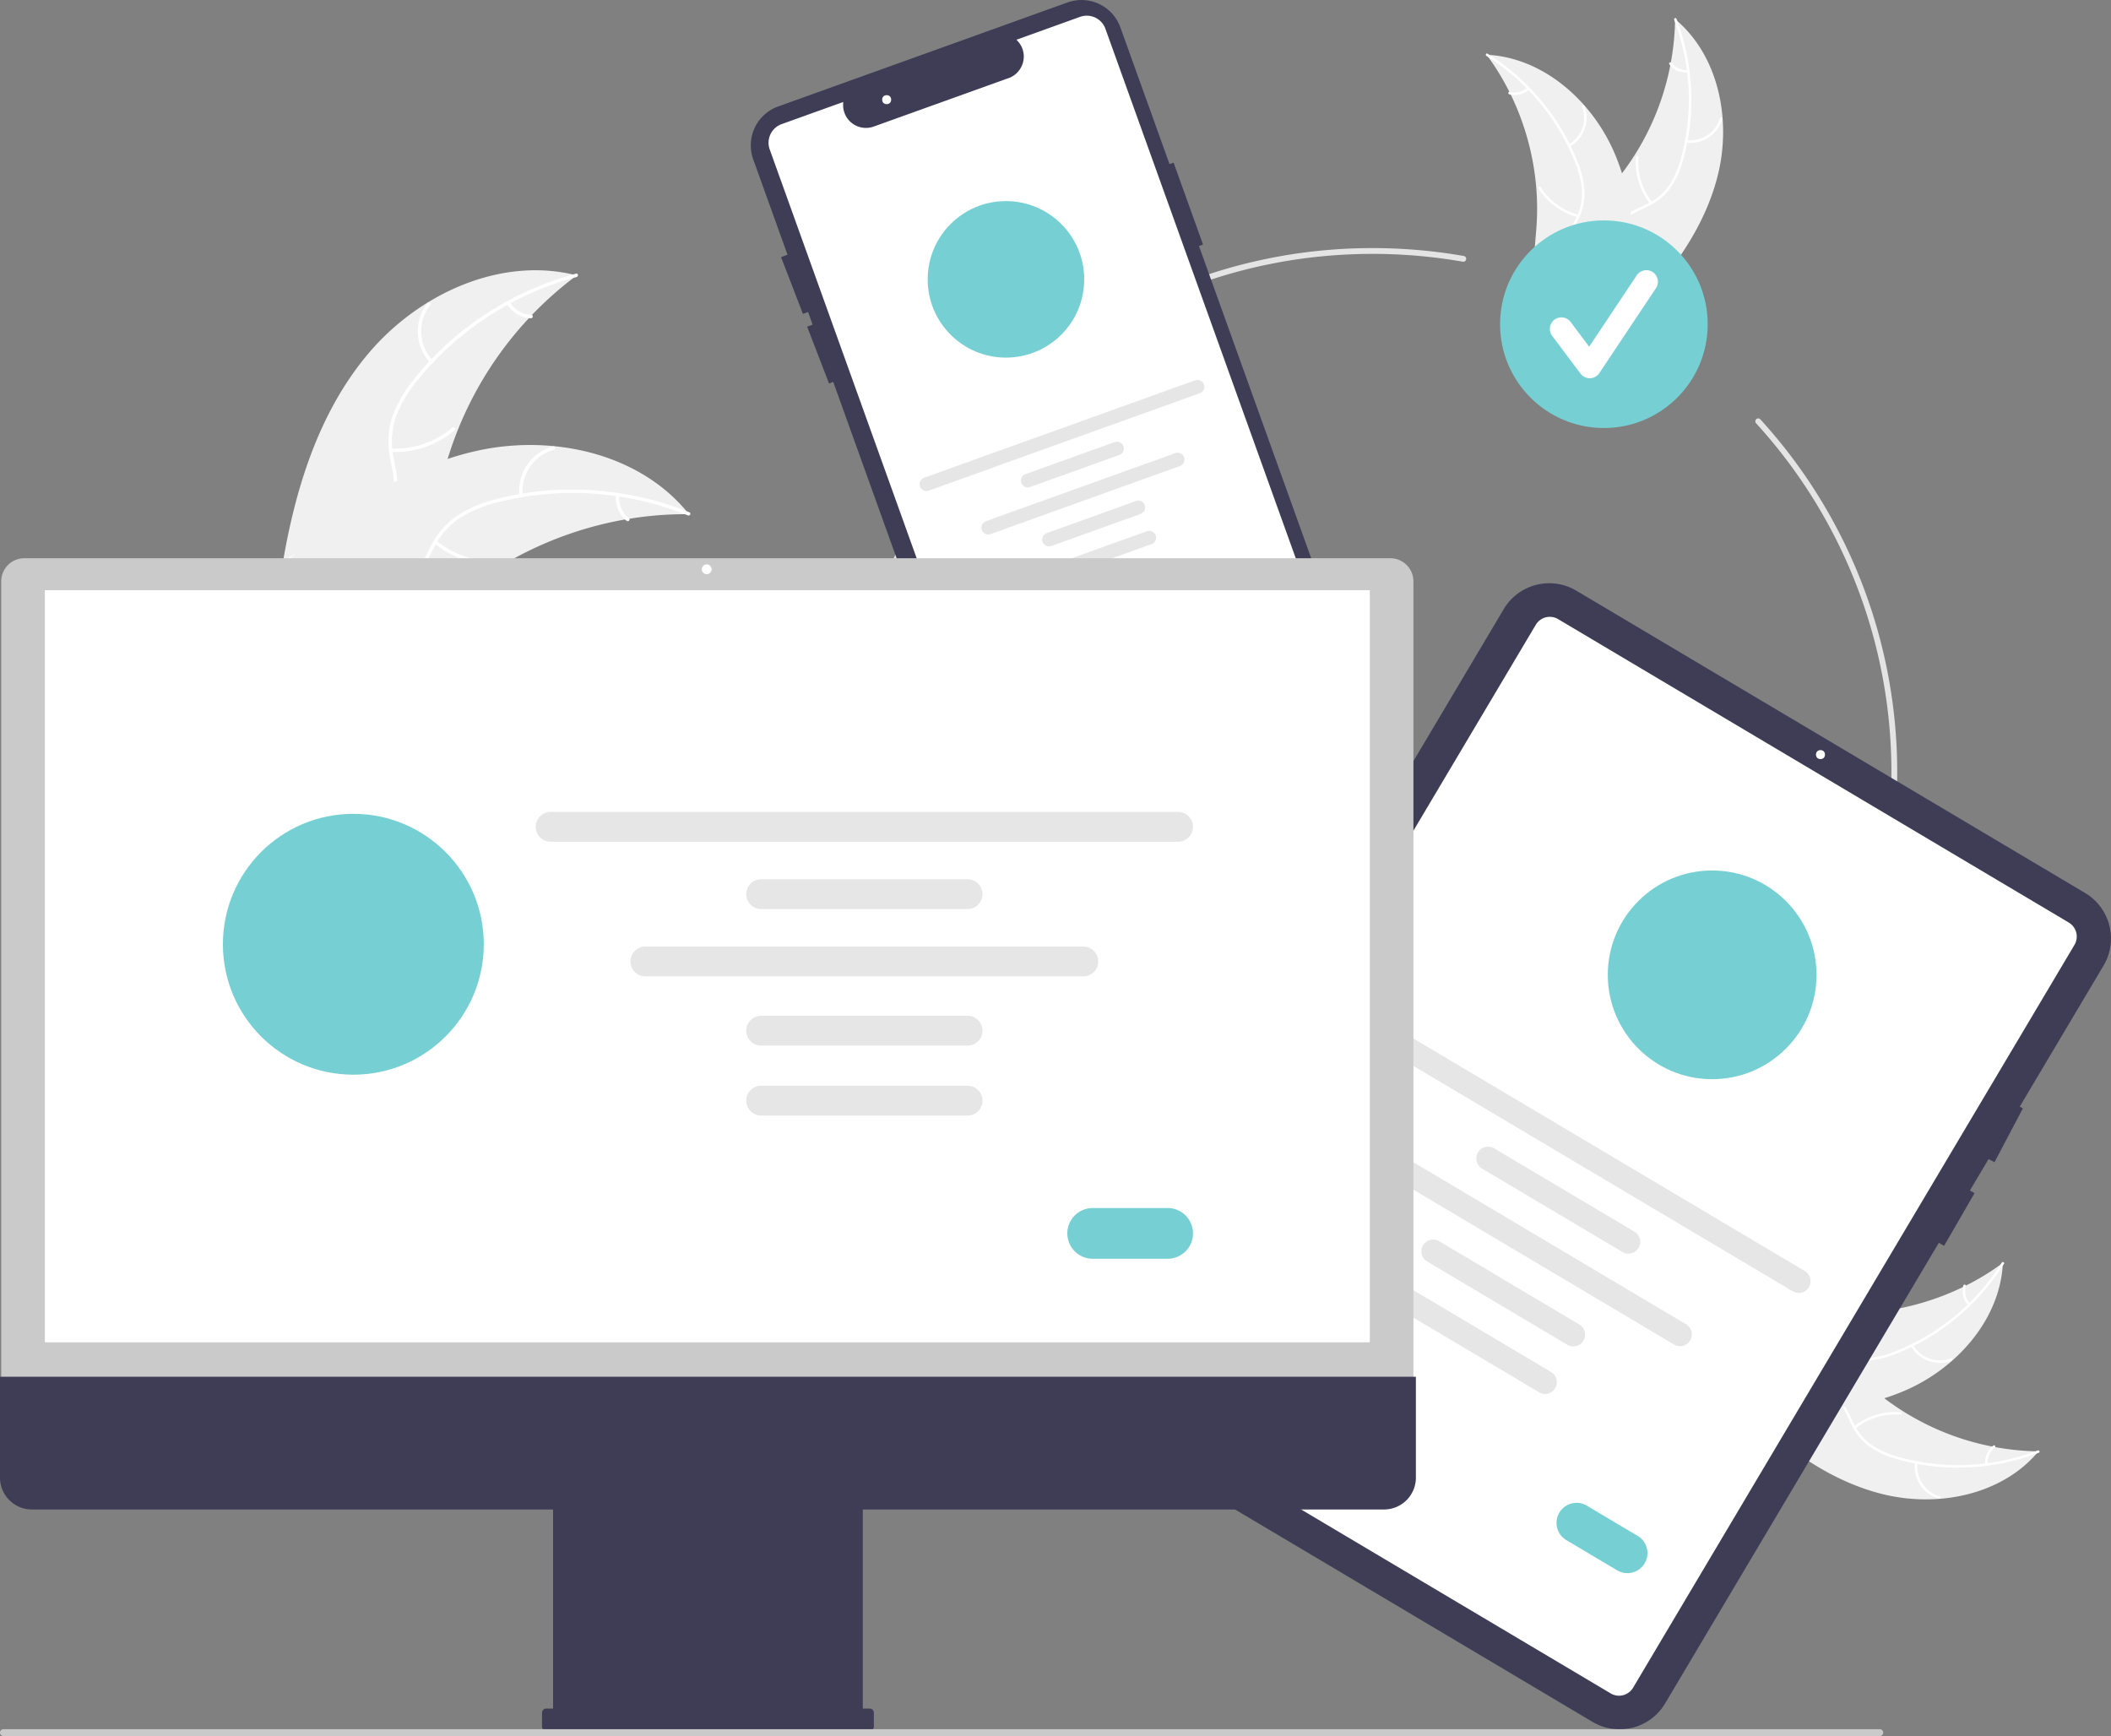 <svg xmlns="http://www.w3.org/2000/svg" data-name="Layer 1" width="728.252" height="598.943"><rect width="100%" height="100%" fill="#808080" stroke="none"/><path d="M592.675 60.197c4.653-18.979.229-41.112-14.804-53.596a90.031 90.031 0 0 1-22.02 57.757c-5.393 6.171-12.034 12.473-12.296 20.664-.163 5.096 2.325 9.992 5.754 13.766 3.428 3.775 7.753 6.6 12.027 9.382l.628 1.107c13.757-13.877 26.058-30.102 30.711-49.08Z" fill="#f0f0f0"/><path d="M577.569 6.878a76.953 76.953 0 0 1 2.45 47.283 33.138 33.138 0 0 1-4.048 9.561 19.006 19.006 0 0 1-7.557 6.554c-2.824 1.428-5.88 2.562-8.307 4.653a11.638 11.638 0 0 0-3.915 8.675c-.118 4.086 1.24 7.972 2.7 11.725 1.622 4.167 3.372 8.47 2.997 13.032-.045.553.815.59.86.039.652-7.938-4.739-14.643-5.594-22.342-.399-3.593.282-7.327 2.939-9.947 2.322-2.29 5.472-3.463 8.344-4.884a20.281 20.281 0 0 0 7.628-6.133 30.636 30.636 0 0 0 4.4-9.37 74.658 74.658 0 0 0 2.986-23.143 78.317 78.317 0 0 0-5.12-26.103c-.198-.517-.96-.113-.763.4Z" fill="#fff"/><path d="M581.659 49.208a11.545 11.545 0 0 0 12.52-8.17c.155-.533-.664-.8-.82-.267a10.69 10.69 0 0 1-11.661 7.577c-.55-.073-.585.788-.04.86ZM569.942 69.74a22.253 22.253 0 0 1-4.72-15.515c.043-.553-.818-.591-.861-.039a23.146 23.146 0 0 0 4.945 16.135c.345.435.98-.148.636-.58ZM582.21 24.13a6.535 6.535 0 0 1-5.676-2.5c-.34-.44-.973.145-.636.58a7.323 7.323 0 0 0 6.272 2.78.445.445 0 0 0 .45-.41.433.433 0 0 0-.41-.45Z" fill="#fff"/><path d="M512.861 18.887c.204.28.409.56.61.848a86.065 86.065 0 0 1 7.223 11.947c.166.32.33.647.486.97a90.732 90.732 0 0 1 8.806 32.224 88.112 88.112 0 0 1 .062 13.388c-.44 6.156-1.408 12.796.164 18.568a15.114 15.114 0 0 0 .583 1.778l29.769 11.347c.08-.008.159-.01.24-.018l1.168.508c.032-.229.06-.467.093-.696.02-.132.033-.267.052-.4.01-.09.021-.179.036-.258.004-.03.007-.06.008-.083.015-.08.02-.156.033-.229q.247-1.994.467-3.999c.002-.007.002-.007-.002-.016a129.556 129.556 0 0 0 .007-30.63c-.04-.303-.077-.613-.131-.921a84.08 84.08 0 0 0-2.977-13.394 74.33 74.33 0 0 0-2.608-7.054 61.81 61.81 0 0 0-10.327-16.336c-8.528-9.707-20.066-16.578-32.79-17.484a45.585 45.585 0 0 0-.972-.06Z" fill="#f0f0f0"/><path d="M512.784 19.29a76.953 76.953 0 0 1 30.424 36.278 33.138 33.138 0 0 1 2.524 10.071 19.006 19.006 0 0 1-2.088 9.783c-1.395 2.84-3.151 5.586-3.832 8.716a11.638 11.638 0 0 0 2.097 9.284c2.367 3.334 5.79 5.618 9.216 7.736 3.803 2.35 7.791 4.733 10.239 8.601.296.469 1.006-.019.71-.487-4.258-6.73-12.6-8.838-17.918-14.47-2.481-2.629-4.186-6.021-3.642-9.712.475-3.227 2.284-6.059 3.722-8.923a20.281 20.281 0 0 0 2.398-9.49 30.636 30.636 0 0 0-2.128-10.13 74.658 74.658 0 0 0-11.55-20.276 78.317 78.317 0 0 0-19.804-17.76c-.469-.293-.833.488-.368.78Z" fill="#fff"/><path d="M541.535 50.626a11.545 11.545 0 0 0 5.077-14.062c-.196-.518-1.01-.238-.815.281a10.69 10.69 0 0 1-4.749 13.07c-.482.274.008.983.487.711ZM544.541 74.074a22.253 22.253 0 0 1-13.11-9.545c-.298-.468-1.008.02-.71.487a23.146 23.146 0 0 0 13.662 9.905c.538.139.693-.708.158-.847ZM526.875 30.27a6.535 6.535 0 0 1-6.036 1.422c-.535-.146-.69.702-.158.847a7.323 7.323 0 0 0 6.681-1.558.445.445 0 0 0 .112-.598.433.433 0 0 0-.599-.112Z" fill="#fff"/><path d="M473.5 447.587c-99.804 0-181-81.197-181-181s81.196-181 181-181a182.729 182.729 0 0 1 31.477 2.727 1 1 0 1 1-.345 1.97 180.782 180.782 0 0 0-31.132-2.697c-98.7 0-179 80.298-179 179s80.3 179 179 179 179-80.3 179-179a178.548 178.548 0 0 0-46.695-120.57 1 1 0 0 1 1.478-1.347A180.544 180.544 0 0 1 654.5 266.587c0 99.803-81.196 181-181 181Z" fill="#e4e4e4"/><circle cx="553.307" cy="111.852" r="35.811" fill="#76d0d3"/><path d="M548.422 130.49a3.982 3.982 0 0 1-3.186-1.594l-9.77-13.026a3.983 3.983 0 1 1 6.373-4.78l6.392 8.522 16.416-24.625a3.984 3.984 0 0 1 6.63 4.42l-19.54 29.31a3.985 3.985 0 0 1-3.204 1.772 6.29 6.29 0 0 1-.11.001Z" fill="#fff"/><path d="M468.843 238.498 413.62 84.867l1.4-.504-10.156-28.256-1.4.504-16.957-47.17A14.255 14.255 0 0 0 368.27.848l-99.832 35.885a14.256 14.256 0 0 0-8.594 18.237l11.822 32.89-2.213.852L277 108.309l1.771-.682 1.567 4.359-1.885.726L286 132.309l1.444-.556 54.736 152.274a14.23 14.23 0 0 0 18.238 8.594l99.832-35.885a14.273 14.273 0 0 0 8.593-18.238Z" fill="#3f3d56"/><path d="M355.167 287.557a6.845 6.845 0 0 1-6.424-4.524L265.538 51.559a6.831 6.831 0 0 1 4.118-8.739l21.241-7.635-.032.743a7.874 7.874 0 0 0 10.53 7.742l47.14-16.945a7.974 7.974 0 0 0 4.488-5.636 7.808 7.808 0 0 0-1.86-6.835l-.498-.553 21.941-7.887a6.84 6.84 0 0 1 8.74 4.118l79.384 220.846a18.147 18.147 0 0 1-10.927 23.188l-92.321 33.185a6.842 6.842 0 0 1-2.315.406Z" fill="#fff"/><circle cx="347.033" cy="96.377" r="27" fill="#76d0d3"/><path d="m413.94 135.642-93.503 33.61a2.362 2.362 0 1 1-1.598-4.445l93.502-33.61a2.362 2.362 0 0 1 1.598 4.445ZM386.172 156.952l-30.756 11.055a2.362 2.362 0 1 1-1.597-4.445l30.755-11.055a2.362 2.362 0 0 1 1.598 4.445ZM393.487 177.303l-30.755 11.055a2.362 2.362 0 1 1-1.598-4.445l30.755-11.056a2.362 2.362 0 0 1 1.598 4.446ZM397.234 187.726l-30.756 11.055a2.362 2.362 0 1 1-1.597-4.445l30.755-11.055a2.362 2.362 0 1 1 1.598 4.445ZM407.027 160.784l-65.253 23.456a2.362 2.362 0 1 1-1.598-4.445l65.253-23.456a2.362 2.362 0 1 1 1.598 4.445Z" fill="#e6e6e6"/><path d="m393.884 213.03-11.168 4.014a4.016 4.016 0 0 1-2.717-7.56l11.168-4.013a4.016 4.016 0 0 1 2.717 7.558Z" fill="#76d0d3"/><circle cx="305.882" cy="34.38" r="1.553" fill="#fff"/><path d="M127.283 121.724c17.406-20.489 45.647-33.4 71.684-26.706a123.863 123.863 0 0 0-46.635 71.113c-2.53 10.987-4.201 23.47-13.122 30.366-5.55 4.291-13.014 5.464-19.986 4.685-6.972-.779-13.608-3.323-20.155-5.844l-1.74.193c4.378-26.525 12.549-53.319 29.954-73.807Z" fill="#f0f0f0"/><path d="M198.901 95.578a105.87 105.87 0 0 0-54.686 35.388 45.591 45.591 0 0 0-7.395 12.222 26.149 26.149 0 0 0-1.213 13.708c.684 4.3 1.883 8.62 1.51 13.012a16.01 16.01 0 0 1-6.514 11.359c-4.461 3.426-9.887 5.044-15.249 6.442-5.952 1.552-12.16 3.07-16.944 7.166-.58.497-1.315-.432-.737-.927 8.324-7.127 20.145-6.523 29.417-11.777 4.327-2.451 7.941-6.222 8.72-11.295.68-4.436-.552-8.892-1.283-13.24a27.903 27.903 0 0 1 .687-13.448 42.148 42.148 0 0 1 6.899-12.46 102.712 102.712 0 0 1 23.391-21.987 107.747 107.747 0 0 1 33.229-15.336c.735-.197.898.978.168 1.173Z" fill="#fff"/><path d="M148.415 125.146a15.884 15.884 0 0 1-.985-20.545c.467-.602 1.425.096.957.699a14.708 14.708 0 0 0 .955 19.109c.524.554-.407 1.288-.927.737ZM134.972 154.761a30.615 30.615 0 0 0 21.102-7.246c.581-.494 1.318.434.737.928a31.844 31.844 0 0 1-21.974 7.495c-.763-.034-.624-1.211.135-1.177ZM175.928 104.313a8.991 8.991 0 0 0 7.362 4.312c.764.024.624 1.201-.134 1.177A10.075 10.075 0 0 1 175 105.05a.612.612 0 0 1 .095-.832.595.595 0 0 1 .832.095Z" fill="#fff"/><path d="M237.683 177.396a85.067 85.067 0 0 0-1.437.002 118.406 118.406 0 0 0-19.142 1.58c-.49.074-.987.155-1.474.242a124.827 124.827 0 0 0-43.022 16.163 121.222 121.222 0 0 0-14.974 10.724c-6.508 5.454-13.13 11.886-20.833 14.787a20.794 20.794 0 0 1-2.451.784L97.7 197.639c-.057-.096-.118-.184-.175-.281l-1.507-.893c.229-.22.471-.445.7-.665.132-.129.272-.252.405-.38.09-.085.181-.168.259-.25.03-.027.06-.055.085-.075.077-.081.157-.148.229-.22q2.024-1.884 4.082-3.745c.005-.009.005-.009.019-.012 10.477-9.428 21.834-18.064 34.14-24.702.37-.2.746-.408 1.133-.596a115.674 115.674 0 0 1 17.332-7.48 102.264 102.264 0 0 1 9.967-2.78 85.037 85.037 0 0 1 26.536-1.658c17.697 1.682 34.66 9.004 45.927 22.457.288.345.568.684.85 1.037Z" fill="#f0f0f0"/><path d="M237.295 177.807a105.87 105.87 0 0 0-64.97-4.669 45.59 45.59 0 0 0-13.263 5.306 26.149 26.149 0 0 0-9.222 10.214c-2.042 3.846-3.686 8.017-6.628 11.3a16.01 16.01 0 0 1-12.04 5.147c-5.624.049-10.931-1.926-16.053-4.038-5.688-2.344-11.558-4.87-17.844-4.479-.762.047-.79-1.137-.03-1.184 10.936-.68 20.011 6.92 30.578 8.308 4.93.647 10.086-.187 13.762-3.769 3.215-3.132 4.913-7.431 6.948-11.344a27.902 27.902 0 0 1 8.645-10.323 42.148 42.148 0 0 1 13.01-5.796 102.713 102.713 0 0 1 31.914-3.472 107.747 107.747 0 0 1 35.765 7.761c.705.285.128 1.322-.572 1.038Z" fill="#fff"/><path d="M179.183 171.019a15.884 15.884 0 0 1 11.583-16.997c.735-.2 1.08.935.343 1.135a14.708 14.708 0 0 0-10.742 15.832c.084.758-1.1.783-1.184.03ZM150.619 186.572a30.615 30.615 0 0 0 21.211 6.92c.762-.045.79 1.14.03 1.184a31.844 31.844 0 0 1-22.057-7.246c-.589-.487.23-1.343.816-.858ZM213.693 170.95a8.991 8.991 0 0 0 3.283 7.875c.594.48-.226 1.335-.817.859a10.075 10.075 0 0 1-3.65-8.704.612.612 0 0 1 .577-.607.595.595 0 0 1 .607.577Z" fill="#fff"/><path d="M649.65 515.514c18.978 4.653 41.112.229 53.595-14.804a90.031 90.031 0 0 1-57.757-22.02c-6.17-5.394-12.472-12.035-20.664-12.296-5.096-.163-9.992 2.325-13.766 5.753-3.775 3.429-6.6 7.754-9.382 12.028l-1.107.627c13.877 13.758 30.102 26.059 49.08 30.712Z" fill="#f0f0f0"/><path d="M702.968 500.408a76.953 76.953 0 0 1-47.283 2.45 33.138 33.138 0 0 1-9.56-4.048 19.006 19.006 0 0 1-6.555-7.557c-1.428-2.825-2.562-5.88-4.653-8.308a11.638 11.638 0 0 0-8.675-3.915c-4.086-.117-7.971 1.241-11.724 2.701-4.168 1.621-8.47 3.371-13.033 2.997-.553-.046-.59.815-.039.86 7.938.652 14.643-4.74 22.342-5.594 3.593-.4 7.328.282 9.947 2.938 2.29 2.323 3.463 5.472 4.884 8.345a20.281 20.281 0 0 0 6.133 7.628 30.636 30.636 0 0 0 9.37 4.4 74.657 74.657 0 0 0 23.143 2.986 78.317 78.317 0 0 0 26.103-5.12c.517-.198.113-.96-.4-.763Z" fill="#fff"/><path d="M660.638 504.498a11.545 11.545 0 0 0 8.17 12.52c.533.155.8-.664.267-.82a10.69 10.69 0 0 1-7.577-11.661c.073-.55-.788-.586-.86-.04ZM640.106 492.78a22.253 22.253 0 0 1 15.515-4.72c.553.043.591-.817.039-.86a23.146 23.146 0 0 0-16.135 4.945c-.435.345.149.98.581.636ZM685.717 505.048a6.535 6.535 0 0 1 2.5-5.675c.438-.34-.146-.974-.582-.636a7.323 7.323 0 0 0-2.779 6.272.445.445 0 0 0 .41.45.433.433 0 0 0 .45-.411Z" fill="#fff"/><path d="M690.959 435.7c-.28.204-.56.408-.847.61a86.065 86.065 0 0 1-11.948 7.223c-.32.166-.647.33-.97.486a90.732 90.732 0 0 1-32.224 8.805 88.112 88.112 0 0 1-13.388.063c-6.156-.441-12.796-1.409-18.568.164a15.114 15.114 0 0 0-1.778.582l-11.347 29.77c.008.08.01.159.018.24l-.508 1.167c.229.033.467.062.696.094.132.02.267.032.4.052.09.01.179.021.259.036.03.004.059.007.082.008.08.015.156.02.229.033q1.994.247 3.999.466c.007.003.007.003.016-.001a129.556 129.556 0 0 0 30.63.007c.303-.04.613-.077.921-.131a84.08 84.08 0 0 0 13.394-2.977 74.33 74.33 0 0 0 7.054-2.609 61.81 61.81 0 0 0 16.336-10.326c9.707-8.528 16.578-20.066 17.484-32.79.023-.325.044-.644.06-.972Z" fill="#f0f0f0"/><path d="M690.556 435.623a76.953 76.953 0 0 1-36.278 30.423 33.138 33.138 0 0 1-10.07 2.525 19.006 19.006 0 0 1-9.783-2.088c-2.842-1.395-5.586-3.152-8.717-3.832a11.638 11.638 0 0 0-9.284 2.097c-3.334 2.367-5.618 5.79-7.735 9.216-2.352 3.803-4.733 7.79-8.602 10.239-.469.296.019 1.006.487.71 6.73-4.259 8.838-12.6 14.47-17.918 2.629-2.482 6.021-4.186 9.712-3.642 3.227.475 6.059 2.284 8.924 3.721a20.281 20.281 0 0 0 9.489 2.398 30.636 30.636 0 0 0 10.131-2.128 74.658 74.658 0 0 0 20.275-11.549 78.317 78.317 0 0 0 17.76-19.805c.293-.468-.488-.833-.78-.367Z" fill="#fff"/><path d="M659.22 464.374a11.545 11.545 0 0 0 14.062 5.076c.518-.195.238-1.01-.28-.814a10.69 10.69 0 0 1-13.072-4.75c-.273-.481-.981.008-.71.488ZM635.772 467.38a22.253 22.253 0 0 1 9.545-13.11c.468-.298-.02-1.008-.486-.71a23.146 23.146 0 0 0-9.906 13.662c-.139.538.709.693.847.158ZM679.575 449.714a6.535 6.535 0 0 1-1.42-6.036c.145-.536-.702-.69-.847-.158a7.323 7.323 0 0 0 1.557 6.68.445.445 0 0 0 .598.113.433.433 0 0 0 .112-.599Z" fill="#fff"/><path d="m725.697 333.101-28.94 48.7 1.1.58-9.8 18.58-2.04-1.08-6.44 10.83 1.6.92-10.5 18.18-1.82-1.05-94.43 158.92a18.274 18.274 0 0 1-25.02 6.37l-175.55-104.31a18.272 18.272 0 0 1-6.37-25.02l151.27-254.58a18.274 18.274 0 0 1 25.02-6.37l175.55 104.31a18.28 18.28 0 0 1 6.37 25.02Z" fill="#3f3d56"/><path d="M555.663 584.224 379.495 479.548a5.634 5.634 0 0 1-1.964-7.713l152.274-256.273a5.634 5.634 0 0 1 7.713-1.964l176.168 104.677a5.634 5.634 0 0 1 1.963 7.712L563.376 582.261a5.634 5.634 0 0 1-7.713 1.963Z" fill="#fff"/><circle cx="628.028" cy="260.333" r="1.553" fill="#fff"/><path d="M618.417 445.465 471.36 358.086a4.066 4.066 0 1 1 4.154-6.99l147.057 87.378a4.066 4.066 0 1 1-4.154 6.99ZM559.698 431.925l-48.37-28.741a4.066 4.066 0 1 1 4.153-6.991l48.371 28.741a4.066 4.066 0 0 1-4.154 6.991ZM540.68 463.932l-48.37-28.741a4.066 4.066 0 0 1 4.153-6.991l48.371 28.741a4.066 4.066 0 1 1-4.154 6.991ZM530.94 480.326l-48.372-28.741a4.066 4.066 0 1 1 4.154-6.991l48.371 28.74a4.066 4.066 0 1 1-4.154 6.992ZM577.45 463.823l-102.626-60.98a4.066 4.066 0 0 1 4.154-6.99l102.627 60.98a4.066 4.066 0 1 1-4.154 6.99Z" fill="#e6e6e6"/><path d="m557.89 541.755-17.563-10.436a6.914 6.914 0 0 1 7.063-11.888l17.564 10.436a6.914 6.914 0 0 1-7.064 11.888Z" fill="#76d0d3"/><circle cx="590.659" cy="336.314" r="36" fill="#76d0d3"/><path d="M.424 482.606h487.18V200.557a7.98 7.98 0 0 0-7.97-7.97H8.395a7.98 7.98 0 0 0-7.971 7.97Z" fill="#cacaca"/><path fill="#fff" d="M15.476 203.611h457.077v259.491H15.476z"/><path d="M0 474.973v34.805a10.987 10.987 0 0 0 10.987 10.988h179.815v68.689h-2.389a1.427 1.427 0 0 0-1.427 1.427v4.777a1.427 1.427 0 0 0 1.427 1.428H300.04a1.427 1.427 0 0 0 1.427-1.428v-4.777a1.427 1.427 0 0 0-1.427-1.427h-2.389v-68.69h179.815a10.987 10.987 0 0 0 10.987-10.987v-34.805Z" fill="#3f3d56"/><path d="M406.413 290.394H189.96a5.145 5.145 0 1 1 0-10.29h216.454a5.145 5.145 0 1 1 0 10.29ZM333.785 313.62h-71.198a5.145 5.145 0 1 1 0-10.29h71.198a5.145 5.145 0 1 1 0 10.29ZM333.785 360.731h-71.198a5.145 5.145 0 0 1 0-10.29h71.198a5.145 5.145 0 0 1 0 10.29ZM333.785 384.861h-71.198a5.145 5.145 0 1 1 0-10.29h71.198a5.145 5.145 0 1 1 0 10.29ZM373.715 336.845H222.657a5.145 5.145 0 1 1 0-10.29h151.058a5.145 5.145 0 1 1 0 10.29Z" fill="#e6e6e6"/><path d="M402.81 434.266h-25.852a8.749 8.749 0 0 1 0-17.498h25.852a8.749 8.749 0 0 1 0 17.498Z" fill="#76d0d3"/><circle cx="121.895" cy="325.766" r="45" fill="#76d0d3"/><path d="M648.485 598.943H1.19a1.19 1.19 0 0 1 0-2.382h647.294a1.19 1.19 0 0 1 0 2.382Z" fill="#cacaca"/><circle cx="243.802" cy="196.403" r="1.696" fill="#fff"/></svg>
